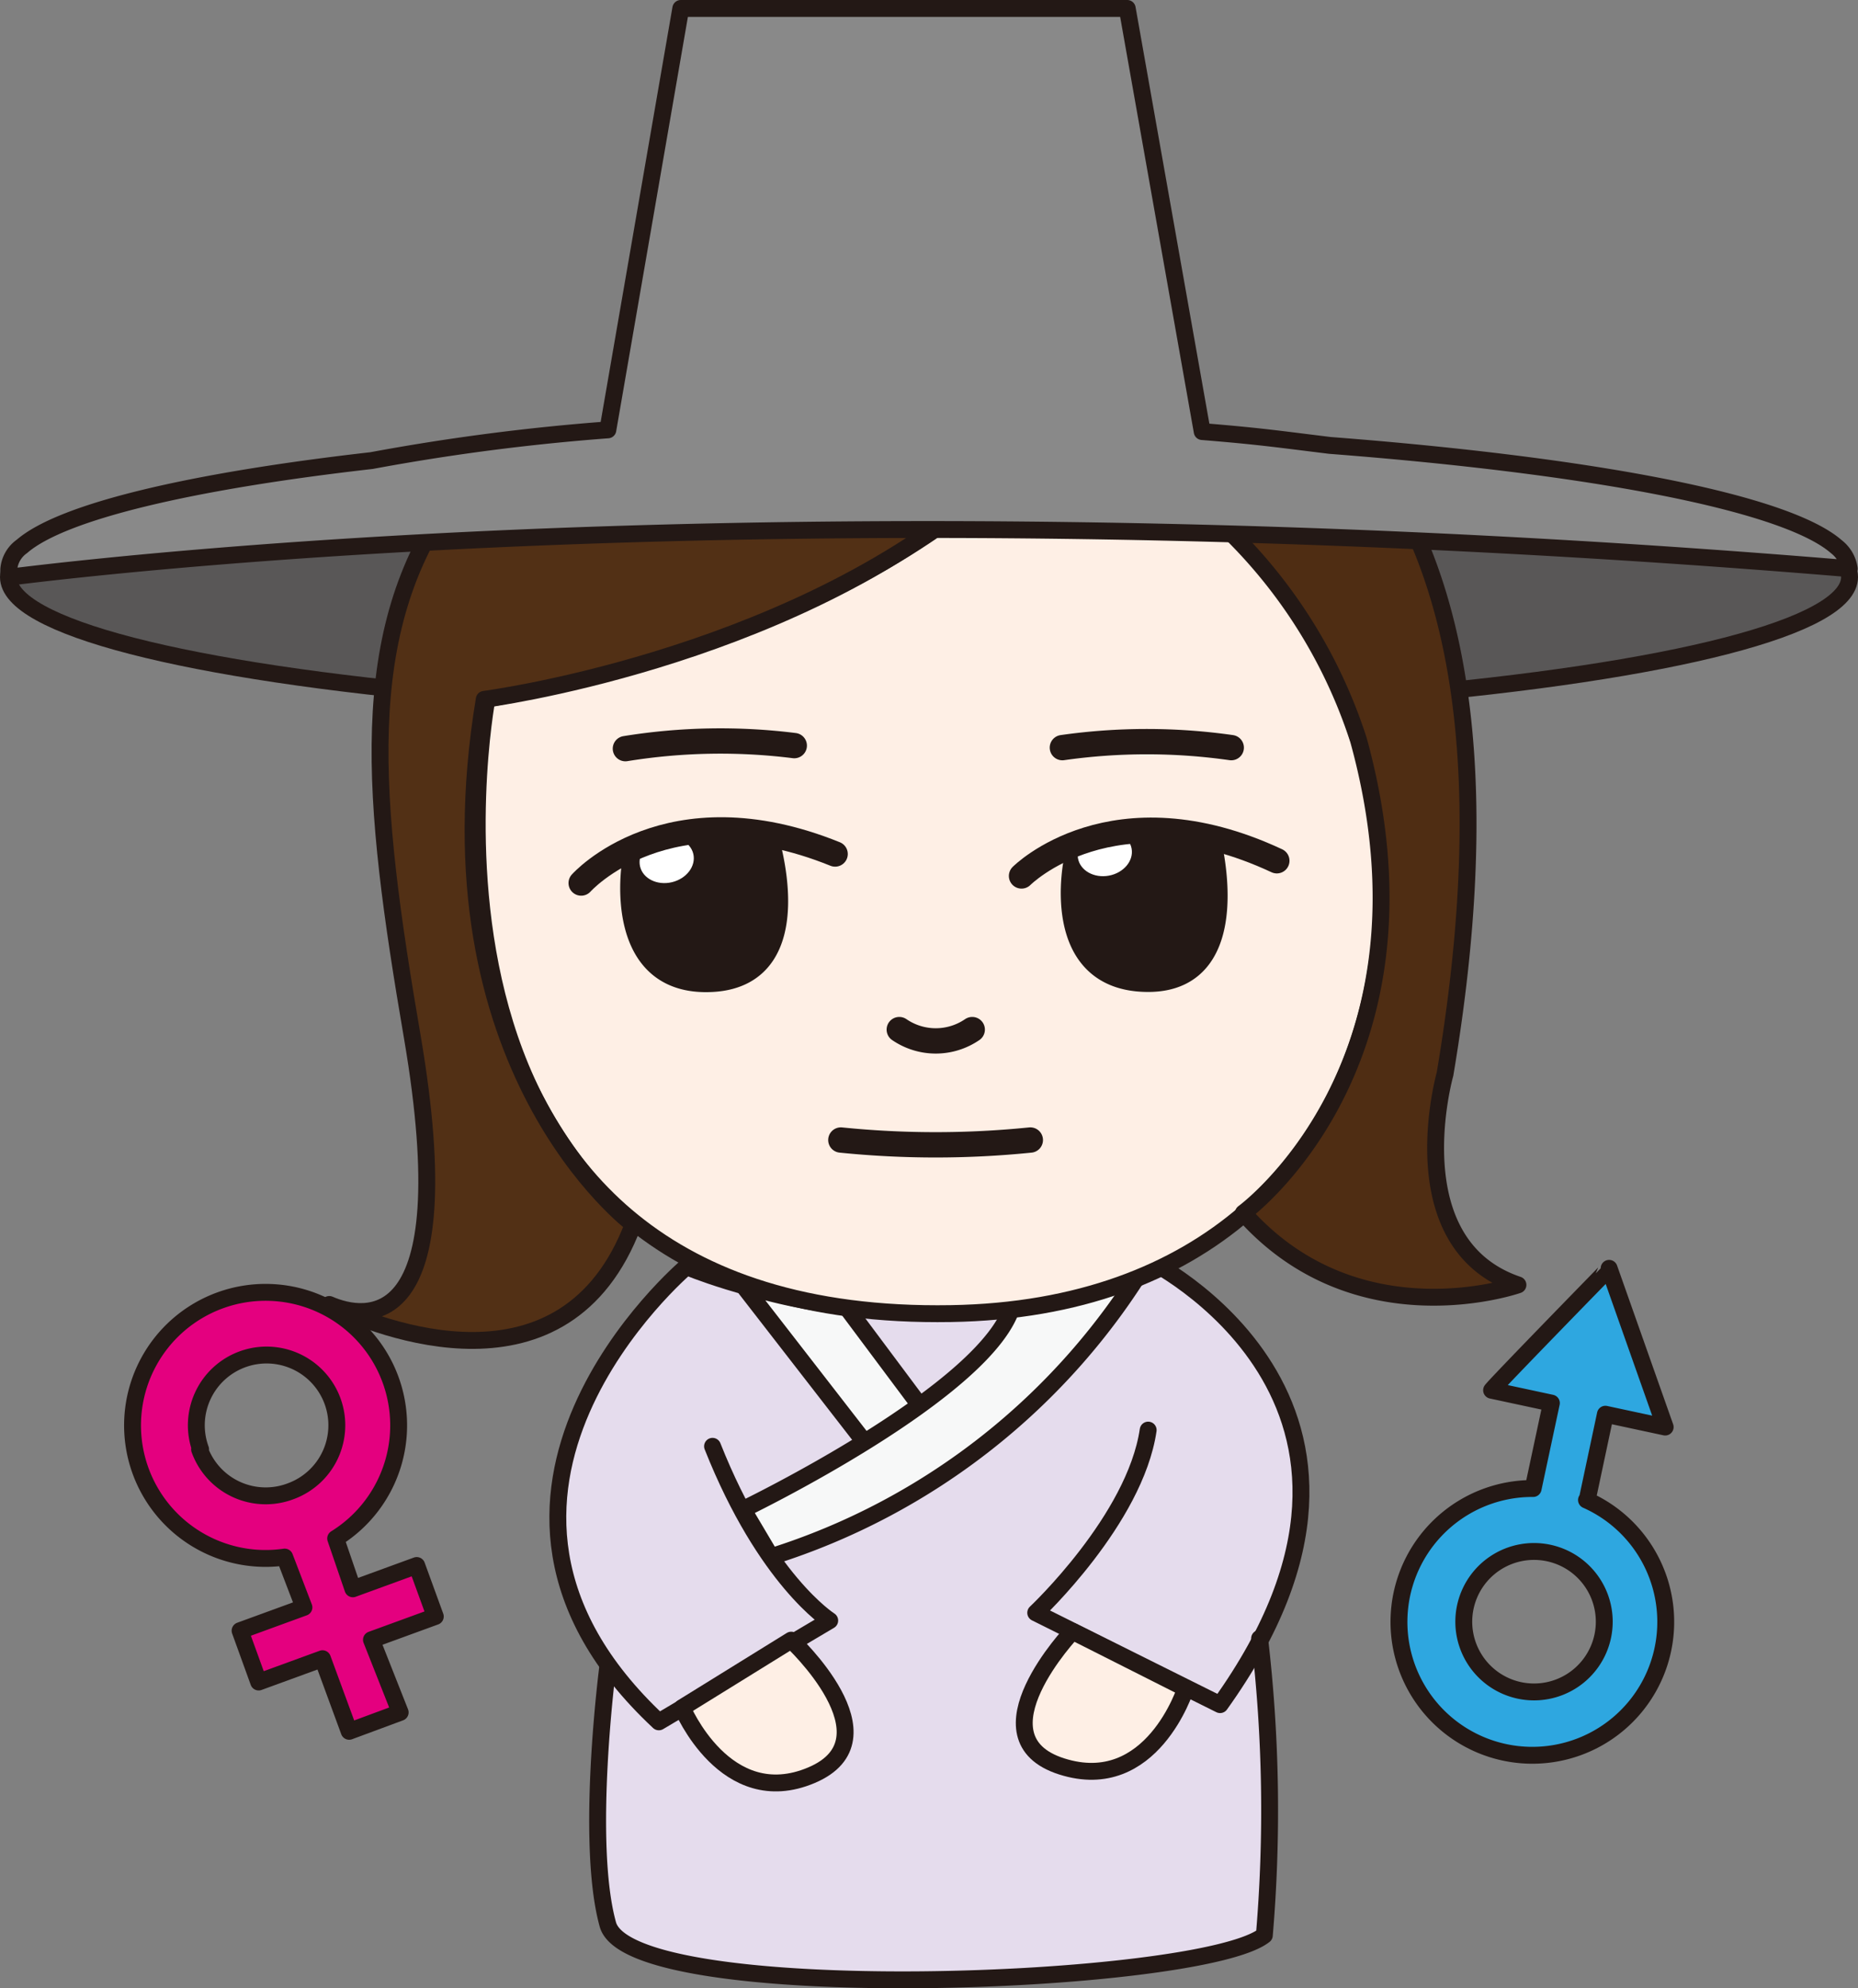 <svg xmlns="http://www.w3.org/2000/svg" viewBox="0 0 55.02 58.88"><rect x="0" y="0" width="55.02" height="58.88" fill="#808080" stroke="none"/><defs><style>.a988c29f-fdff-4850-b433-d4f59e74aa84{fill:#e5dced;}.b16b5e51-2b37-4c50-8aea-6c8d9ea0baa2,.b2279271-b91a-43fd-942b-8f222156b07c{fill:none;}.a5c735e7-aaab-4fc3-a061-a10aa1c42216,.a7ba33b8-9cd5-4d7c-b6eb-cde981bf9202,.a7ff3b51-b926-45a6-97a9-ec8fa32b8e47,.a9267c50-f34d-47a4-80ca-6eb42beaab16,.a987a8bd-2278-4fb1-a399-217b4d4a51b7,.aa62affd-c961-40cf-9748-317b21585b86,.aeb16e5b-42c8-40f0-beaa-6c5fedfa3cbd,.b16b5e51-2b37-4c50-8aea-6c8d9ea0baa2,.b2279271-b91a-43fd-942b-8f222156b07c,.ee927e18-1f7e-4184-9a32-0c38a6106c53,.ef6a50cd-59dd-417a-859d-797624c137cf{stroke:#231815;stroke-linecap:round;stroke-linejoin:round;}.a7ba33b8-9cd5-4d7c-b6eb-cde981bf9202,.a7ff3b51-b926-45a6-97a9-ec8fa32b8e47,.a9267c50-f34d-47a4-80ca-6eb42beaab16,.a987a8bd-2278-4fb1-a399-217b4d4a51b7,.aa62affd-c961-40cf-9748-317b21585b86,.aeb16e5b-42c8-40f0-beaa-6c5fedfa3cbd,.b2279271-b91a-43fd-942b-8f222156b07c,.ee927e18-1f7e-4184-9a32-0c38a6106c53,.ef6a50cd-59dd-417a-859d-797624c137cf{stroke-width:0.5px;}.a7ff3b51-b926-45a6-97a9-ec8fa32b8e47{fill:#f7f8f8;}.ee927e18-1f7e-4184-9a32-0c38a6106c53{fill:#feefe5;}.aeb16e5b-42c8-40f0-beaa-6c5fedfa3cbd{fill:#595757;}.a987a8bd-2278-4fb1-a399-217b4d4a51b7{fill:#523015;}.ef6a50cd-59dd-417a-859d-797624c137cf{fill:#4f2d13;}.a5c735e7-aaab-4fc3-a061-a10aa1c42216,.b16b5e51-2b37-4c50-8aea-6c8d9ea0baa2{stroke-width:0.75px;}.a5c735e7-aaab-4fc3-a061-a10aa1c42216{fill:#231815;}.b5bdc356-bf9c-4360-b66c-9e587f61b06f{fill:#fff;}.a7ba33b8-9cd5-4d7c-b6eb-cde981bf9202{fill:#898989;}.a9267c50-f34d-47a4-80ca-6eb42beaab16{fill:#e4007f;}.aa62affd-c961-40cf-9748-317b21585b86{fill:#2ea7e0;}</style></defs><g id="af18022d-274d-4fe8-9c5d-e046e61972b3" data-name="레이어 2"><g id="fdd0b45b-6fbf-4ee9-b457-1525a31e939e" data-name="레이어 1"><path class="a988c29f-fdff-4850-b433-d4f59e74aa84" d="M37.33,48.52c4-7.68-3.38-11.23-3.38-11.23-6.37,3.33-13.63.22-13.63.22S13.57,43.22,18,49.34h0s-.68,5.2,0,7.65,17.56,1.81,19.44.32a43.79,43.79,0,0,0-.14-8.79Z"/><path class="b2279271-b91a-43fd-942b-8f222156b07c" d="M34,42.35h0c-.39,2.65-3.33,5.41-3.33,5.41l5.46,2.72c6.45-9-2.17-13.19-2.17-13.19-6.37,3.33-13.63.22-13.63.22s-8,6.77-.82,13.48l5.06-3s-1.9-1.2-3.47-5.16"/><path class="b2279271-b91a-43fd-942b-8f222156b07c" d="M18,49.34s-.68,5.2,0,7.65,17.56,1.81,19.44.32a43.79,43.79,0,0,0-.14-8.79h0"/><path class="a7ff3b51-b926-45a6-97a9-ec8fa32b8e47" d="M22,38.06l3.66,4.72,1.63-1.09-2.24-3A16.16,16.16,0,0,1,22,38.06Z"/><path class="a7ff3b51-b926-45a6-97a9-ec8fa32b8e47" d="M30,38.59A14.19,14.19,0,0,0,34,37.29,20,20,0,0,1,22.83,46.1L22,44.7S29.37,41.15,30,38.59Z"/><path class="ee927e18-1f7e-4184-9a32-0c38a6106c53" d="M20.2,50.57s1.28,3.08,3.83,2-.6-4-.6-4Z"/><path class="ee927e18-1f7e-4184-9a32-0c38a6106c53" d="M35.11,50s-1,3.16-3.67,2.31.32-4,.32-4Z"/><ellipse class="aeb16e5b-42c8-40f0-beaa-6c5fedfa3cbd" cx="27.51" cy="17.09" rx="27.26" ry="4.07"/><path class="ee927e18-1f7e-4184-9a32-0c38a6106c53" d="M35.17,14.7H29c-2.31,1.87-6.84,4.62-14.58,6,0,0-3.48,18.49,13.74,18.2C43.26,38.65,44.12,21.06,35.17,14.7Z"/><path class="a987a8bd-2278-4fb1-a399-217b4d4a51b7" d="M14.34,20.71s8.73-1.13,14.58-6H13.41c-2.91,4-2.41,8.94-1.2,16,1.52,8.92-1.42,8.37-2.46,7.92,1.44.69,7,2.94,9-2.37C18.72,36.23,12.53,31.62,14.34,20.71Z"/><path class="ef6a50cd-59dd-417a-859d-797624c137cf" d="M42.79,31.81c1.42-8.42.47-13.74-1.43-17.11H35.23a15.14,15.14,0,0,1,5,7.22c2.64,9.6-3.41,14-3.41,14,3.37,3.8,8.13,2.13,8.13,2.13C41.37,36.84,42.79,31.81,42.79,31.81Z"/><path class="b16b5e51-2b37-4c50-8aea-6c8d9ea0baa2" d="M26.63,30.49a1.91,1.91,0,0,0,2.16,0"/><path class="b16b5e51-2b37-4c50-8aea-6c8d9ea0baa2" d="M31.46,22.14a17.71,17.71,0,0,1,5,0"/><path class="b16b5e51-2b37-4c50-8aea-6c8d9ea0baa2" d="M18.52,22.17a17.57,17.57,0,0,1,5-.09"/><path class="b16b5e51-2b37-4c50-8aea-6c8d9ea0baa2" d="M24.9,33.76a27.77,27.77,0,0,0,5.61,0"/><path class="a5c735e7-aaab-4fc3-a061-a10aa1c42216" d="M18.79,25.37a7.64,7.64,0,0,1,3.86-.65S24,28.83,21.1,29s-2.31-3.42-2.31-3.42"/><ellipse class="b5bdc356-bf9c-4360-b66c-9e587f61b06f" cx="19.74" cy="25.47" rx="0.81" ry="0.67" transform="translate(-5.37 5.28) rotate(-13.42)"/><path class="b16b5e51-2b37-4c50-8aea-6c8d9ea0baa2" d="M17.21,26.15s2.55-2.87,7.52-.86"/><path class="a5c735e7-aaab-4fc3-a061-a10aa1c42216" d="M31.87,25.25a7.75,7.75,0,0,1,3.89-.44S36.89,29,34,29s-2.12-3.54-2.12-3.54"/><ellipse class="b5bdc356-bf9c-4360-b66c-9e587f61b06f" cx="32.82" cy="25.4" rx="0.81" ry="0.67" transform="matrix(0.98, -0.18, 0.18, 0.98, -4.02, 6.29)"/><path class="b16b5e51-2b37-4c50-8aea-6c8d9ea0baa2" d="M30.25,25.94s2.7-2.72,7.56-.45"/><path class="a7ba33b8-9cd5-4d7c-b6eb-cde981bf9202" d="M.29,17.09c4.33-.54,24.74-2.73,54.47-.25a1,1,0,0,0-.38-.65h0c-1.5-1.31-7.21-2.4-15-3-1.55-.19-2.06-.27-3.78-.41L33.38.25H20.16L18,12.73a64.68,64.68,0,0,0-7,.91c-5.36.61-9.16,1.51-10.35,2.54h0a.92.92,0,0,0-.39.68A.89.89,0,0,0,.29,17.09Z"/><path class="a9267c50-f34d-47a4-80ca-6eb42beaab16" d="M9.94,45.56a3.94,3.94,0,1,0-1.51.55L9,47.6l-1.89.69.55,1.52,1.89-.69.79,2.15,1.51-.56L11,48.56l1.89-.69-.55-1.51-1.89.69Zm-4-2.64a2.08,2.08,0,1,1,2.67,1.24A2.08,2.08,0,0,1,5.91,42.92Z"/><path class="aa62affd-c961-40cf-9748-317b21585b86" d="M47,44.42l.54-2.54,1.77.38-1.66-4.7S44.29,41,44.17,41.17l1.77.38-.54,2.53a3.95,3.95,0,1,0,1.58.34Zm-2,5.64a2.08,2.08,0,1,1,2.46-1.6A2.08,2.08,0,0,1,45,50.06Z"/></g></g></svg>